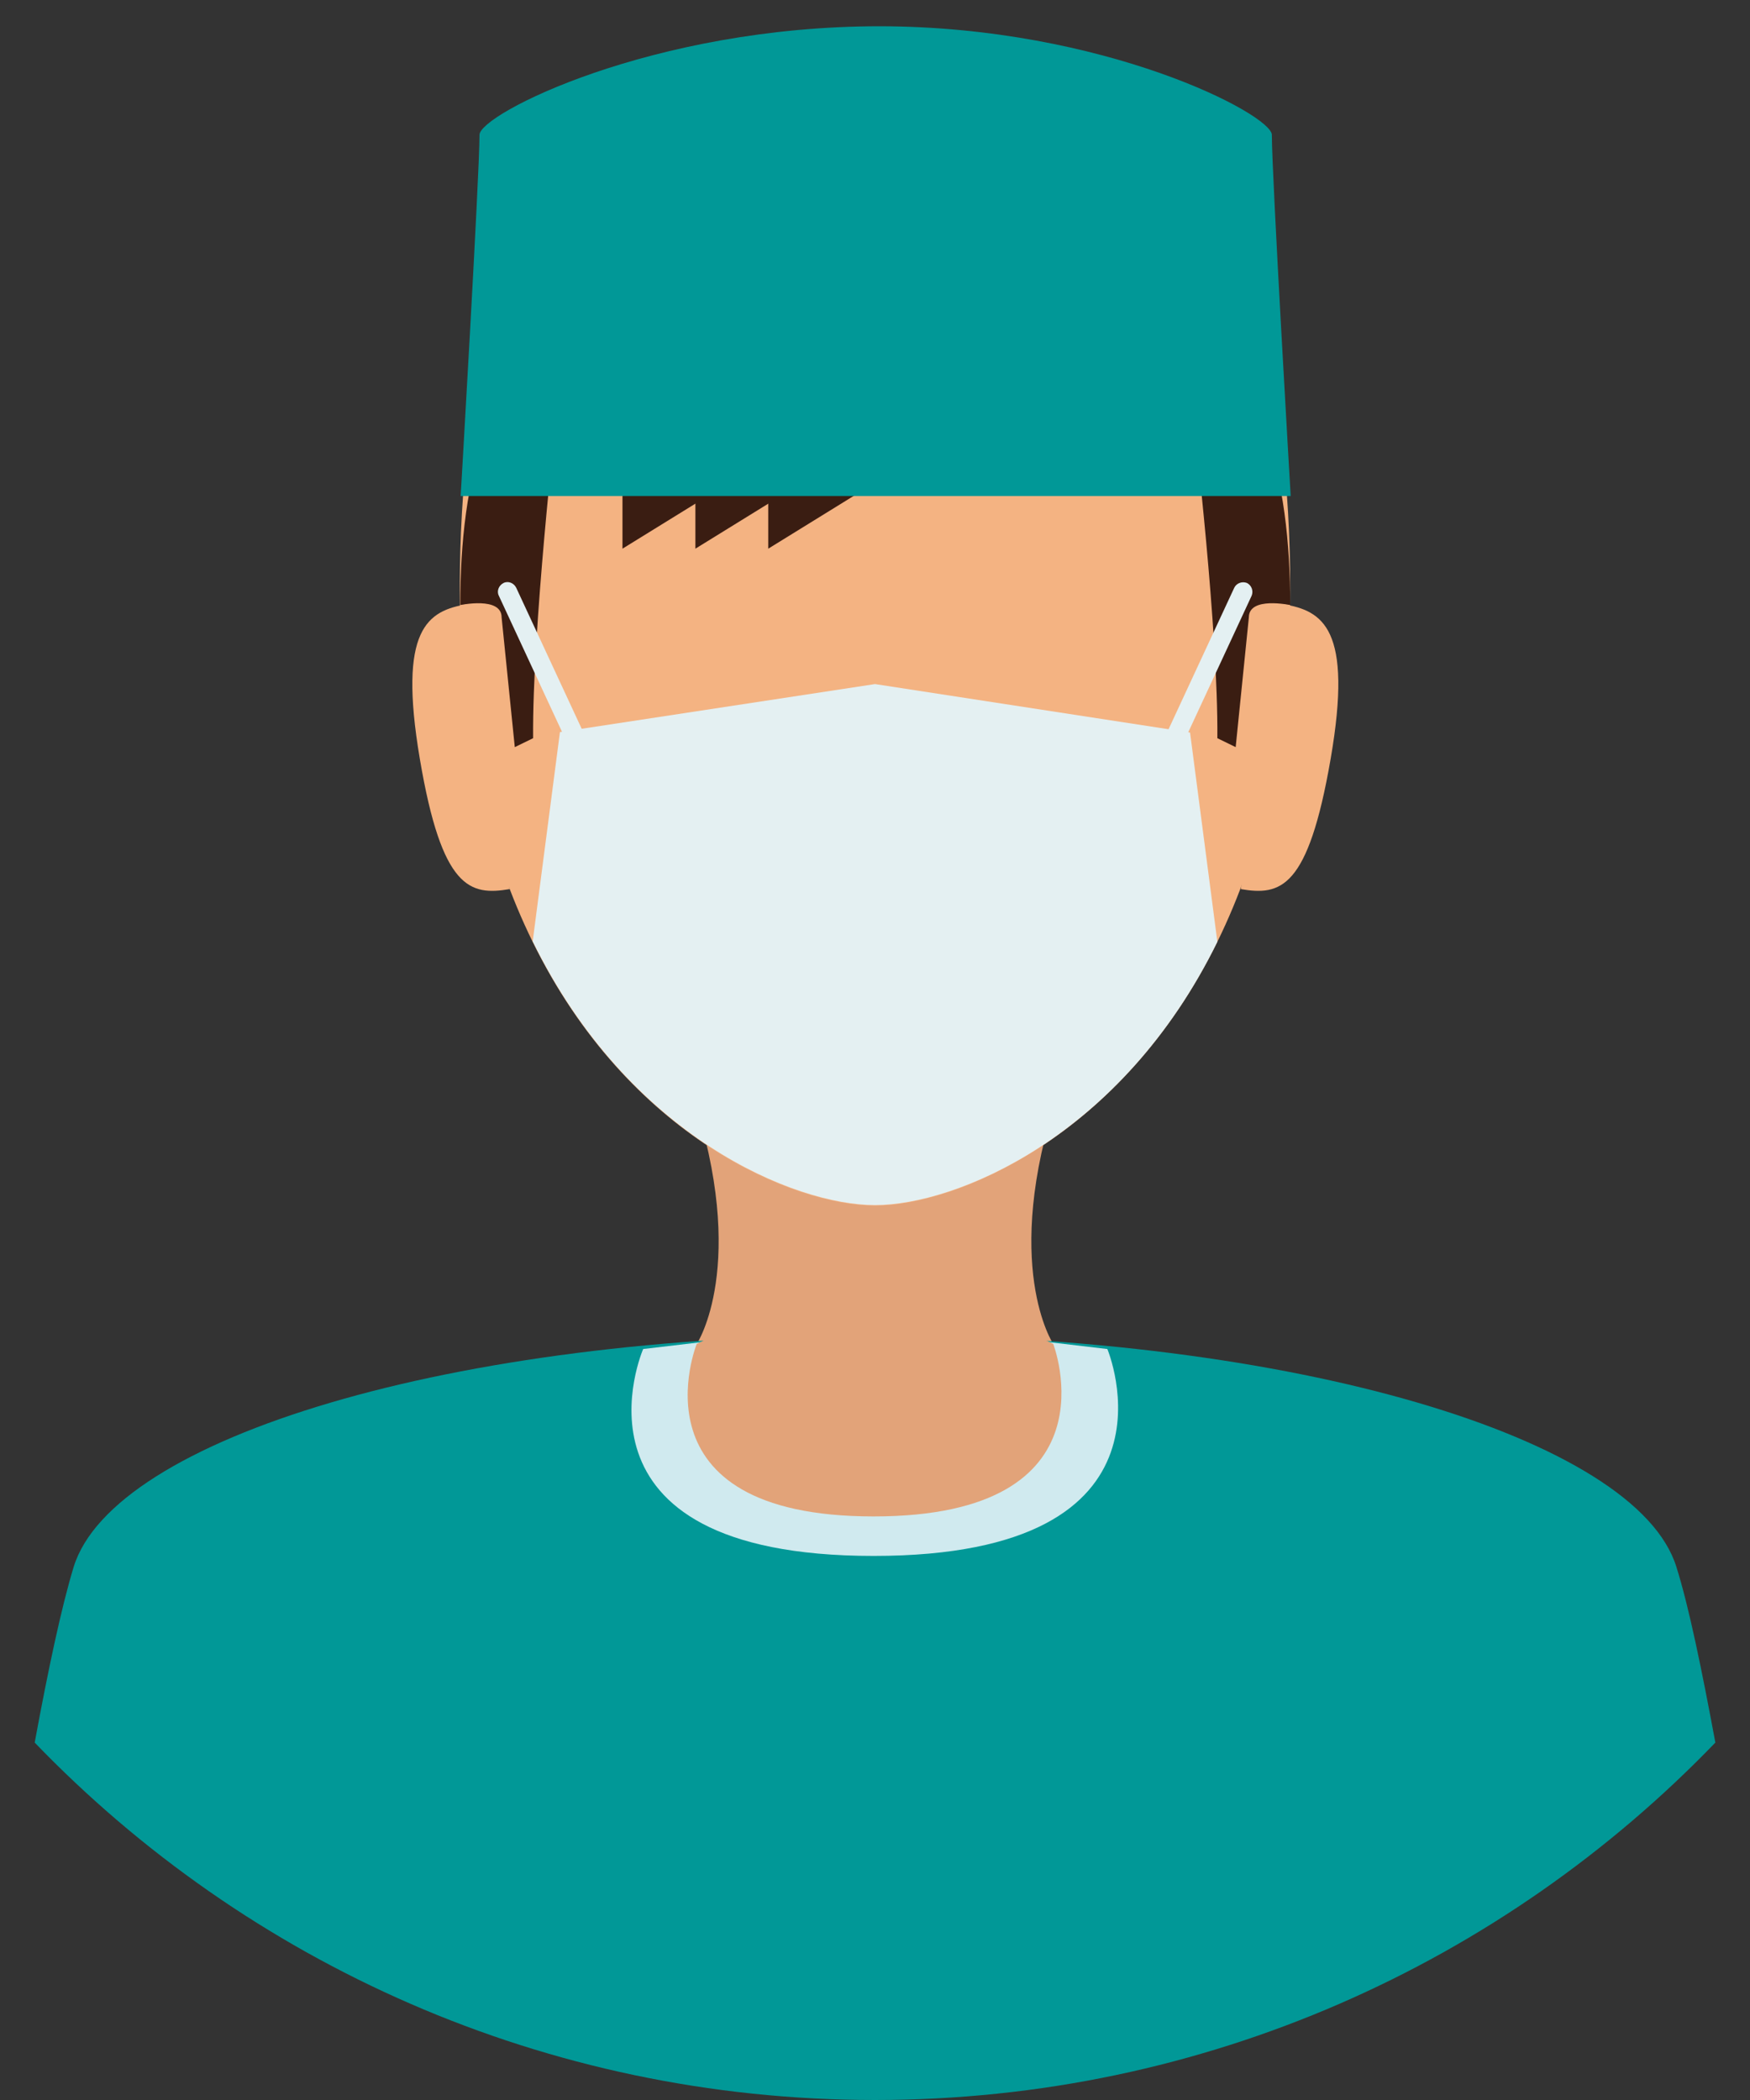 <svg width="30" height="36" viewBox="0 0 30 36" fill="none" xmlns="http://www.w3.org/2000/svg">
<rect x="0" y="0" width="30" height="36" fill="#333333" stroke="none"/>
<path d="M18.136 18.741H11.864C12.84 21.691 11.945 23.038 11.945 23.038L14.113 23.529H15.887L18.055 23.038C18.055 23.038 17.16 21.691 18.136 18.741Z" fill="#E2A379"/>
<path d="M15 36C20.659 36 25.77 33.646 29.406 29.873C29.18 28.656 28.954 27.544 28.737 26.858C28.051 24.658 22.191 22.884 14.968 22.884C7.745 22.884 1.949 24.658 1.264 26.858C1.054 27.544 0.82 28.648 0.595 29.873C4.23 33.646 9.341 36 15 36Z" fill="#019897"/>
<path d="M11.026 23.126C11.026 23.126 9.478 26.673 14.976 26.673C20.474 26.673 18.983 23.126 18.983 23.126L15 22.659L11.026 23.126Z" fill="#D0EAEF"/>
<path d="M11.944 23.038C11.944 23.038 10.752 25.996 14.976 25.996C19.2 25.996 18.055 23.038 18.055 23.038L14.976 21.554L11.944 23.038Z" fill="#E2A379"/>
<path d="M22.118 10.123C22.118 2.675 18.934 0.966 15 0.966C11.074 0.966 7.882 2.675 7.882 10.123C7.882 12.646 8.382 14.621 9.131 16.145C10.776 19.499 13.621 20.668 15 20.668C16.378 20.668 19.224 19.499 20.869 16.145C21.618 14.621 22.118 12.646 22.118 10.123Z" fill="#F4B382"/>
<path d="M8.341 7.35C8.003 8.229 7.89 9.317 7.89 10.373C7.89 10.373 8.599 10.22 8.599 10.583L8.825 12.808L9.139 12.655C9.123 10.8 9.534 7.173 9.534 7.173L8.341 7.35Z" fill="#3A1D12"/>
<path d="M21.667 7.35C22.005 8.229 22.118 9.317 22.118 10.373C22.118 10.373 21.409 10.22 21.409 10.583L21.183 12.808L20.869 12.655C20.885 10.8 20.474 7.318 20.474 7.318L21.667 7.35Z" fill="#3A1D12"/>
<path d="M13.17 6.987V9.406L17.281 6.867L13.17 6.987Z" fill="#3A1D12"/>
<path d="M11.921 6.987V9.406L16.032 6.867L11.921 6.987Z" fill="#3A1D12"/>
<path d="M10.671 6.987V9.406L14.782 6.867L10.671 6.987Z" fill="#3A1D12"/>
<path d="M8.22 2.312C8.22 3.005 7.897 8.503 7.897 8.503H22.126C22.126 8.503 21.803 3.005 21.803 2.312C21.803 1.965 18.941 0.458 15.088 0.45C11.178 0.45 8.22 1.957 8.22 2.312Z" fill="#019897"/>
<path d="M8.736 15.242C8.059 15.355 7.576 15.25 7.197 13.009C6.818 10.768 7.334 10.47 8.011 10.357L8.736 15.242Z" fill="#F4B382"/>
<path d="M21.271 15.242C21.949 15.355 22.424 15.25 22.811 13.009C23.198 10.768 22.674 10.47 21.997 10.357L21.271 15.242Z" fill="#F4B382"/>
<path d="M20.095 12.912C20.071 12.912 20.047 12.905 20.03 12.896C19.95 12.856 19.918 12.759 19.95 12.679L21.159 10.075C21.199 9.994 21.296 9.962 21.377 9.994C21.457 10.035 21.49 10.131 21.457 10.212L20.248 12.816C20.216 12.872 20.159 12.912 20.095 12.912Z" fill="#E4F0F2"/>
<path d="M9.905 12.913C9.841 12.913 9.784 12.88 9.76 12.816L8.551 10.212C8.511 10.131 8.551 10.035 8.632 9.994C8.712 9.954 8.809 9.994 8.849 10.075L10.058 12.679C10.099 12.759 10.058 12.856 9.978 12.896C9.946 12.905 9.921 12.913 9.905 12.913Z" fill="#E4F0F2"/>
<path d="M20.869 16.145L20.401 12.558L15 11.727L9.599 12.55L9.132 16.137C10.776 19.491 13.622 20.659 15 20.659C16.379 20.659 19.224 19.499 20.869 16.145Z" fill="#E4F0F2"/>
</svg>

